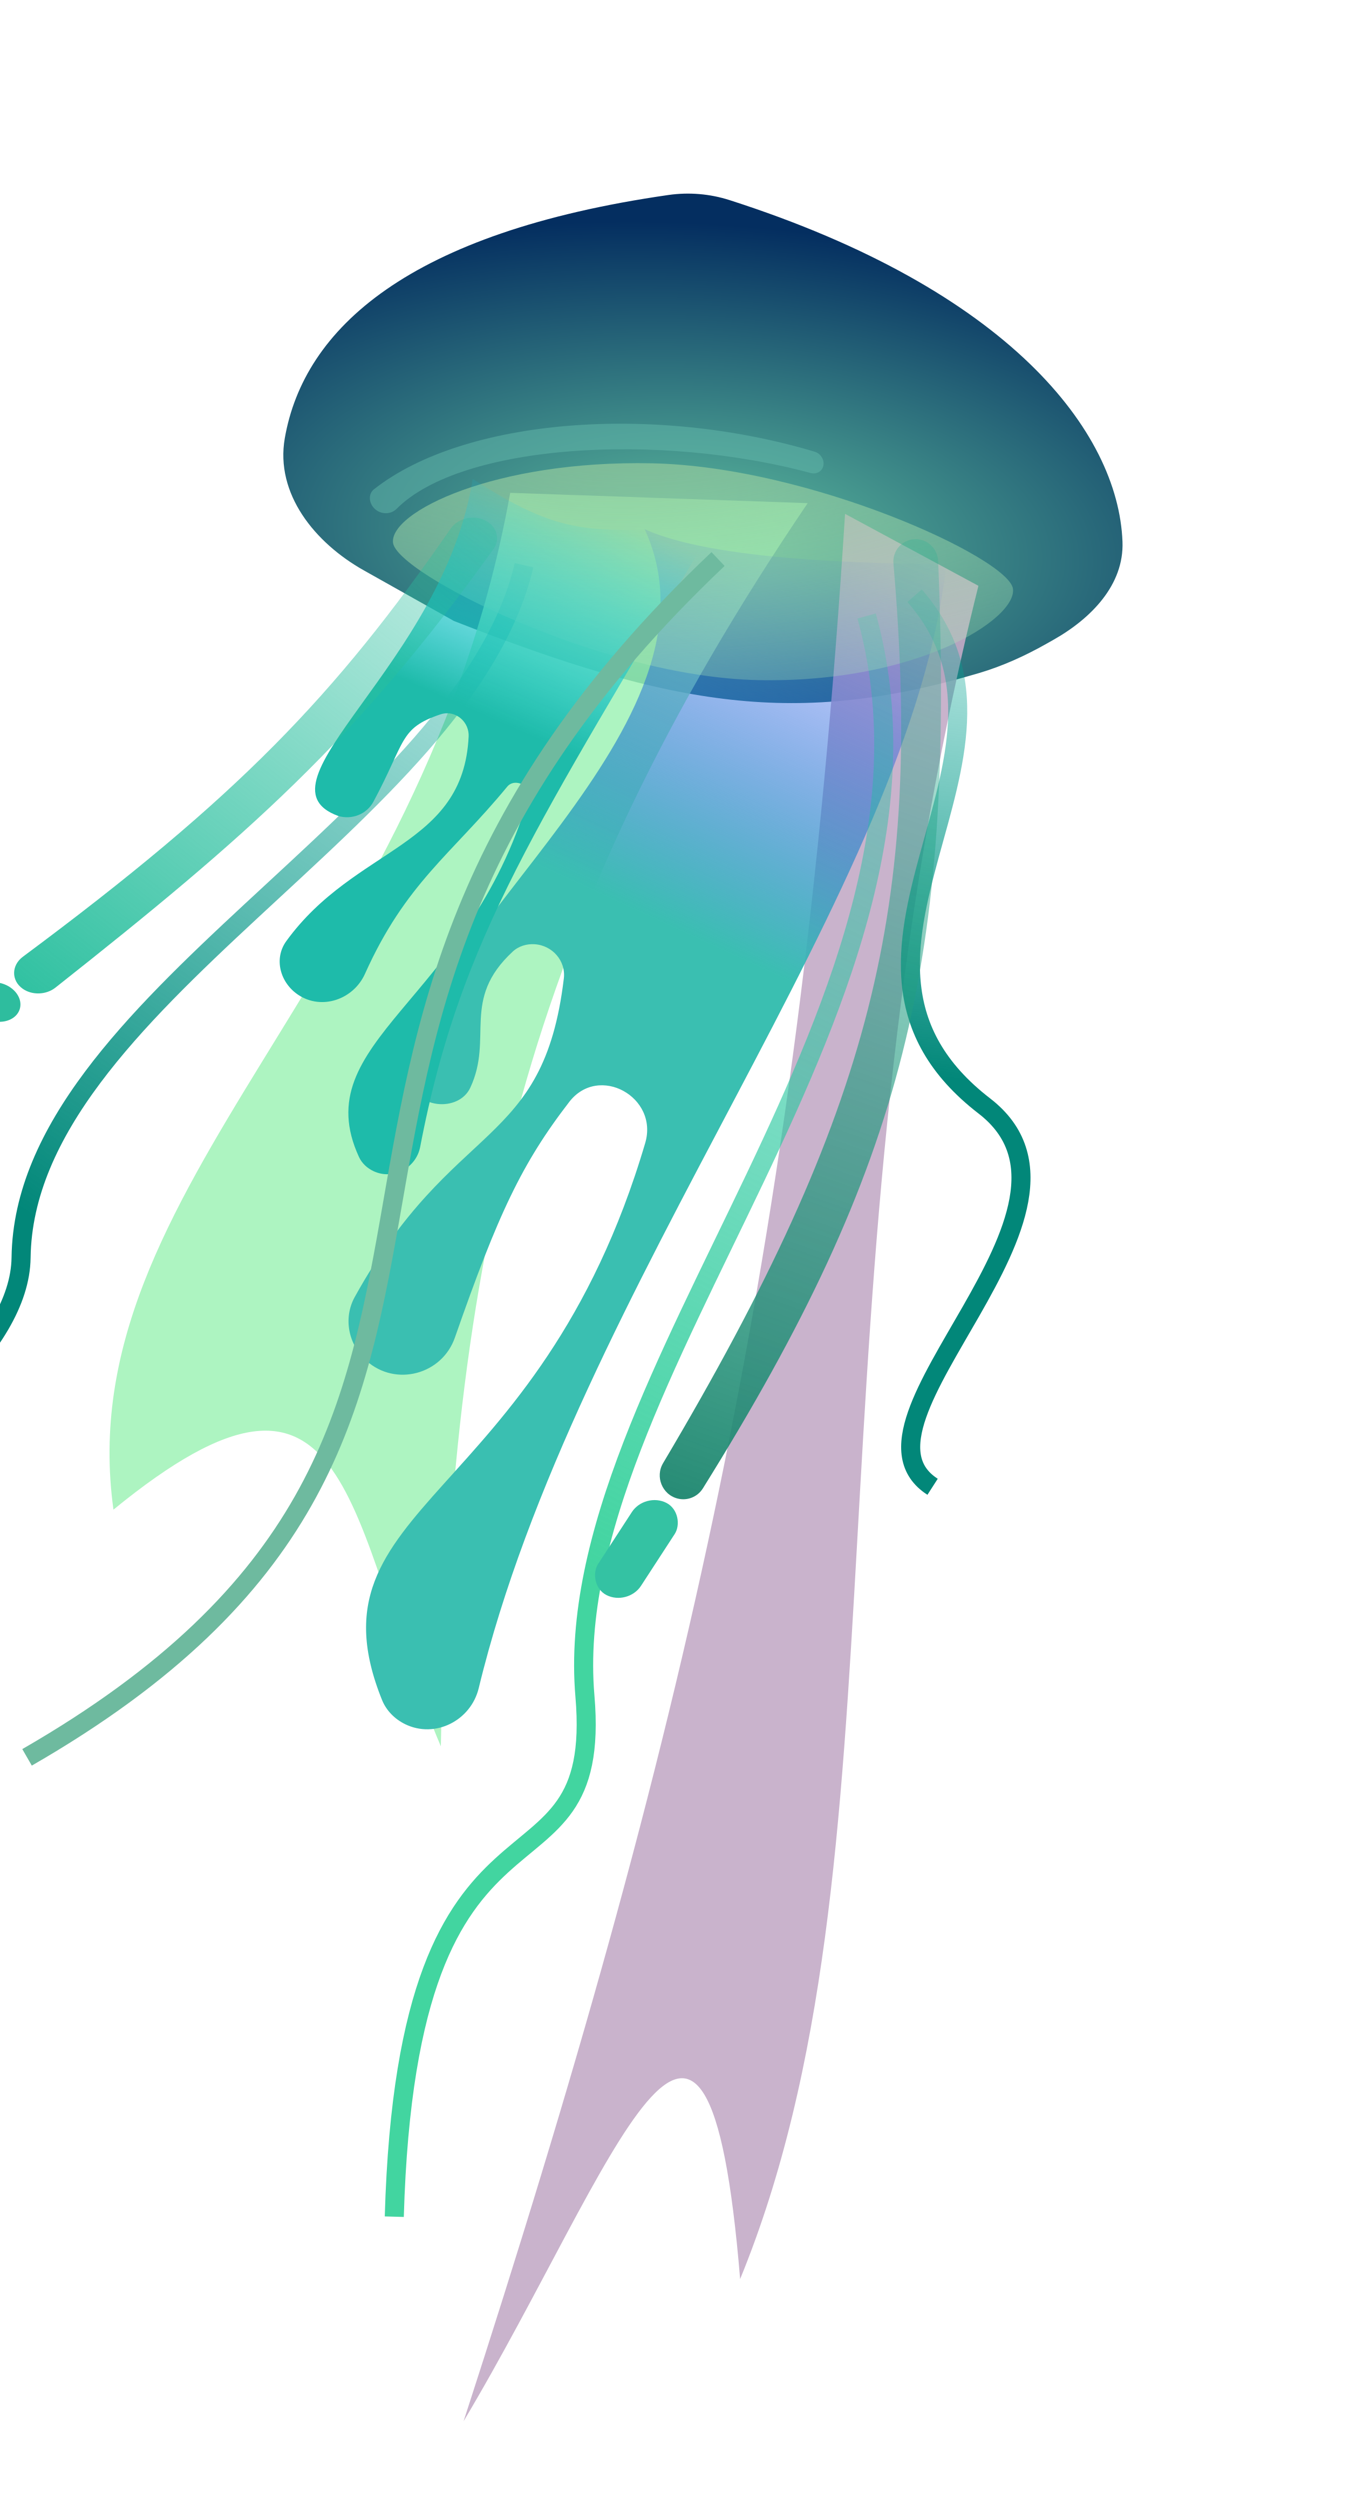 <svg width="354" height="656" viewBox="0 0 354 656" fill="none" xmlns="http://www.w3.org/2000/svg">
<path d="M175.41 51.169C180.792 50.395 186.304 50.859 191.481 52.522C264.799 76.073 293.451 113.244 294.56 142.152C294.994 153.468 286.325 162.305 276.467 167.879L274.602 168.933C268.99 172.106 263.096 174.787 256.916 176.62C209.299 190.742 177.035 185.714 119.091 162.94L95.494 149.684C82.58 142.428 72.193 129.58 74.735 114.987C79.742 86.243 107.179 60.972 175.41 51.169Z" fill="url(#paint0_radial)"/>
<path d="M133.888 129.325L211.947 132.033C137.207 242.312 118.251 329.95 115.684 458.26C90.582 398.955 93.101 344.341 29.774 396.148C17.956 310.923 111.018 256.645 133.888 129.325Z" fill="#98F1B1" fill-opacity="0.8"/>
<path d="M256.754 153.723L221.758 134.843C209.581 327.517 179.143 458.14 121.65 635.371C161.719 568.078 185.458 491.847 194.222 598.057C239.352 487.859 210.137 340.892 256.754 153.723Z" fill="#C3ABC7" fill-opacity="0.9"/>
<path d="M169.163 138.858C187.585 147.282 229.522 147.869 248.322 148.059C239.163 232.778 151.173 337.561 125.624 442.999C123.56 451.518 114.179 456.291 106.305 452.441C103.594 451.115 101.37 448.882 100.244 446.082C79.499 394.529 141.231 395.114 169.312 299.95C172.883 287.847 157.087 279.161 149.383 289.155C136.98 305.246 130.715 318.489 119.37 351.003C115.988 360.695 103.841 363.952 96.183 357.117C91.421 352.867 90.007 345.918 93.099 340.334C119.041 293.482 142.583 301.767 147.96 256.756C148.512 252.135 144.955 248.083 140.31 247.779C138.21 247.642 136.093 248.276 134.55 249.707C120.907 262.356 129.549 272.329 123.401 285.448C121.9 288.652 118.285 290.099 114.771 289.683C110.863 289.221 107.427 286.451 107.472 282.516C107.894 245.407 192.874 190.308 169.163 138.858Z" fill="url(#paint1_linear)"/>
<path d="M137.52 148.327C121.858 214.913 6.404 262.945 5.531 330.022C4.925 376.621 -118.908 426.861 -115.606 457.27" stroke="url(#paint2_linear)" stroke-width="5"/>
<path d="M227.415 161.636C254.973 261.175 146.343 361.187 153.493 445.068C158.46 503.341 106.935 459.799 103.467 581.687" stroke="url(#paint3_linear)" stroke-width="5"/>
<path d="M240.007 156.322C276.822 198.397 207.511 251.034 258.318 290.23C293.614 317.46 218.289 373.173 244.725 390.152" stroke="url(#paint4_linear)" stroke-width="5"/>
<path d="M265.824 154.537C266.785 162.564 240.352 179.338 198.91 178.469C157.467 177.6 104.099 150.468 103.137 142.44C102.176 134.413 129.698 120.71 171.14 121.579C212.583 122.448 264.863 146.509 265.824 154.537Z" fill="url(#paint5_radial)" fill-opacity="0.8"/>
<path d="M124.044 125.678C150.326 142.677 155.576 138.128 186.513 139.348C141.388 216.216 120.884 245.441 110.266 300.943C109.198 306.524 103.189 309.731 98.036 307.335C96.371 306.561 94.964 305.269 94.197 303.601C80.186 273.131 122.822 262.959 138.683 209.207C139.563 206.225 135.084 204.028 133.107 206.428C118.363 224.32 106.458 231.748 95.779 255.539C92.748 262.291 84.413 265.164 78.256 261.056C73.501 257.882 71.78 251.569 75.14 246.944C93.279 221.977 121.592 222.485 122.982 193.233C123.002 192.808 122.969 192.365 122.892 191.946C122.267 188.552 118.861 186.35 115.59 187.455C104.75 191.115 106.559 194.421 98.002 210.361C96.232 213.658 92.354 215.182 88.765 214.123C65.39 205.588 116.388 174.258 124.044 125.678Z" fill="url(#paint6_linear)"/>
<path d="M118.272 138.7C120.364 135.682 125.116 134.893 128.198 137.083C130.605 138.793 131.149 141.775 129.473 144.112C93.454 194.333 65.01 219.281 14.546 259.165C12.116 261.085 8.421 261.21 5.946 259.451C2.924 257.304 2.964 253.318 6.013 251.053C62.539 209.058 87.765 182.725 118.272 138.7Z" fill="url(#paint7_linear)"/>
<path d="M104.047 133.552C102.436 135.176 99.46 135.066 97.887 133.029C96.713 131.508 96.778 129.466 98.121 128.407C121.85 109.685 171.819 105.983 213.768 118.527C215.448 119.029 216.475 120.836 216.01 122.413C215.602 123.797 214.181 124.521 212.7 124.122C173.114 113.448 121.03 116.427 104.047 133.552Z" fill="#64BAAC" fill-opacity="0.5"/>
<path d="M234.457 147.897C234.106 143.814 237.848 140.617 241.788 141.677C244.291 142.351 246.084 144.628 246.189 147.228C250.443 252.437 237.434 305.492 184.448 390.571C183.042 392.828 180.313 393.913 177.735 393.219C173.754 392.148 171.898 387.499 173.993 383.967C229.134 291.021 242.154 237.484 234.457 147.897Z" fill="url(#paint8_linear)"/>
<ellipse cx="-0.918" cy="262.945" rx="6.378" ry="5.077" transform="rotate(16.44 -0.918 262.945)" fill="#2EBD9E"/>
<rect width="12.632" height="28.864" rx="6.316" transform="matrix(0.89 0.456 -0.545 0.838 169.252 391.495)" fill="#34C2A3"/>
<path d="M188.428 146.699C49.105 278.637 158.094 374.201 7.097 461.152" stroke="#6EBA9F" stroke-width="5"/>
<defs>
<radialGradient id="paint0_radial" cx="0" cy="0" r="1" gradientUnits="userSpaceOnUse" gradientTransform="translate(183.671 142.215) rotate(-86.525) scale(99.5 210.839)">
<stop stop-color="#5FC0A0"/>
<stop offset="0.839" stop-color="#042E60"/>
</radialGradient>
<linearGradient id="paint1_linear" x1="141.974" y1="343.999" x2="235.043" y2="141.814" gradientUnits="userSpaceOnUse">
<stop offset="0.475" stop-color="#3ABFB1"/>
<stop offset="1" stop-color="#0C15FE" stop-opacity="0"/>
</linearGradient>
<linearGradient id="paint2_linear" x1="-25.897" y1="295.595" x2="133.159" y2="64.536" gradientUnits="userSpaceOnUse">
<stop stop-color="#028779"/>
<stop offset="1" stop-color="#00B29F" stop-opacity="0"/>
</linearGradient>
<linearGradient id="paint3_linear" x1="78.892" y1="377.344" x2="238.563" y2="50.984" gradientUnits="userSpaceOnUse">
<stop stop-color="#42D5A0"/>
<stop offset="1" stop-color="#00B29F" stop-opacity="0"/>
</linearGradient>
<linearGradient id="paint4_linear" x1="202.902" y1="276.933" x2="223.685" y2="115.229" gradientUnits="userSpaceOnUse">
<stop stop-color="#028779"/>
<stop offset="1" stop-color="#00B29F" stop-opacity="0"/>
</linearGradient>
<radialGradient id="paint5_radial" cx="0" cy="0" r="1" gradientUnits="userSpaceOnUse" gradientTransform="translate(172.647 111.967) rotate(86.878) scale(106.675 305.522)">
<stop stop-color="#8EC498"/>
<stop offset="1" stop-color="#BEFECA" stop-opacity="0"/>
</radialGradient>
<linearGradient id="paint6_linear" x1="119.64" y1="255.298" x2="170.405" y2="139.94" gradientUnits="userSpaceOnUse">
<stop offset="0.515" stop-color="#1EBBAA"/>
<stop offset="1" stop-color="#02D1FF" stop-opacity="0"/>
</linearGradient>
<linearGradient id="paint7_linear" x1="-8.325" y1="260.158" x2="144.665" y2="67.567" gradientUnits="userSpaceOnUse">
<stop stop-color="#29BF9E"/>
<stop offset="1" stop-color="#29BF9E" stop-opacity="0"/>
</linearGradient>
<linearGradient id="paint8_linear" x1="145.295" y1="398.425" x2="269.026" y2="49.786" gradientUnits="userSpaceOnUse">
<stop stop-color="#1D846D"/>
<stop offset="1" stop-color="#29BF9E" stop-opacity="0"/>
</linearGradient>
</defs>
</svg>
